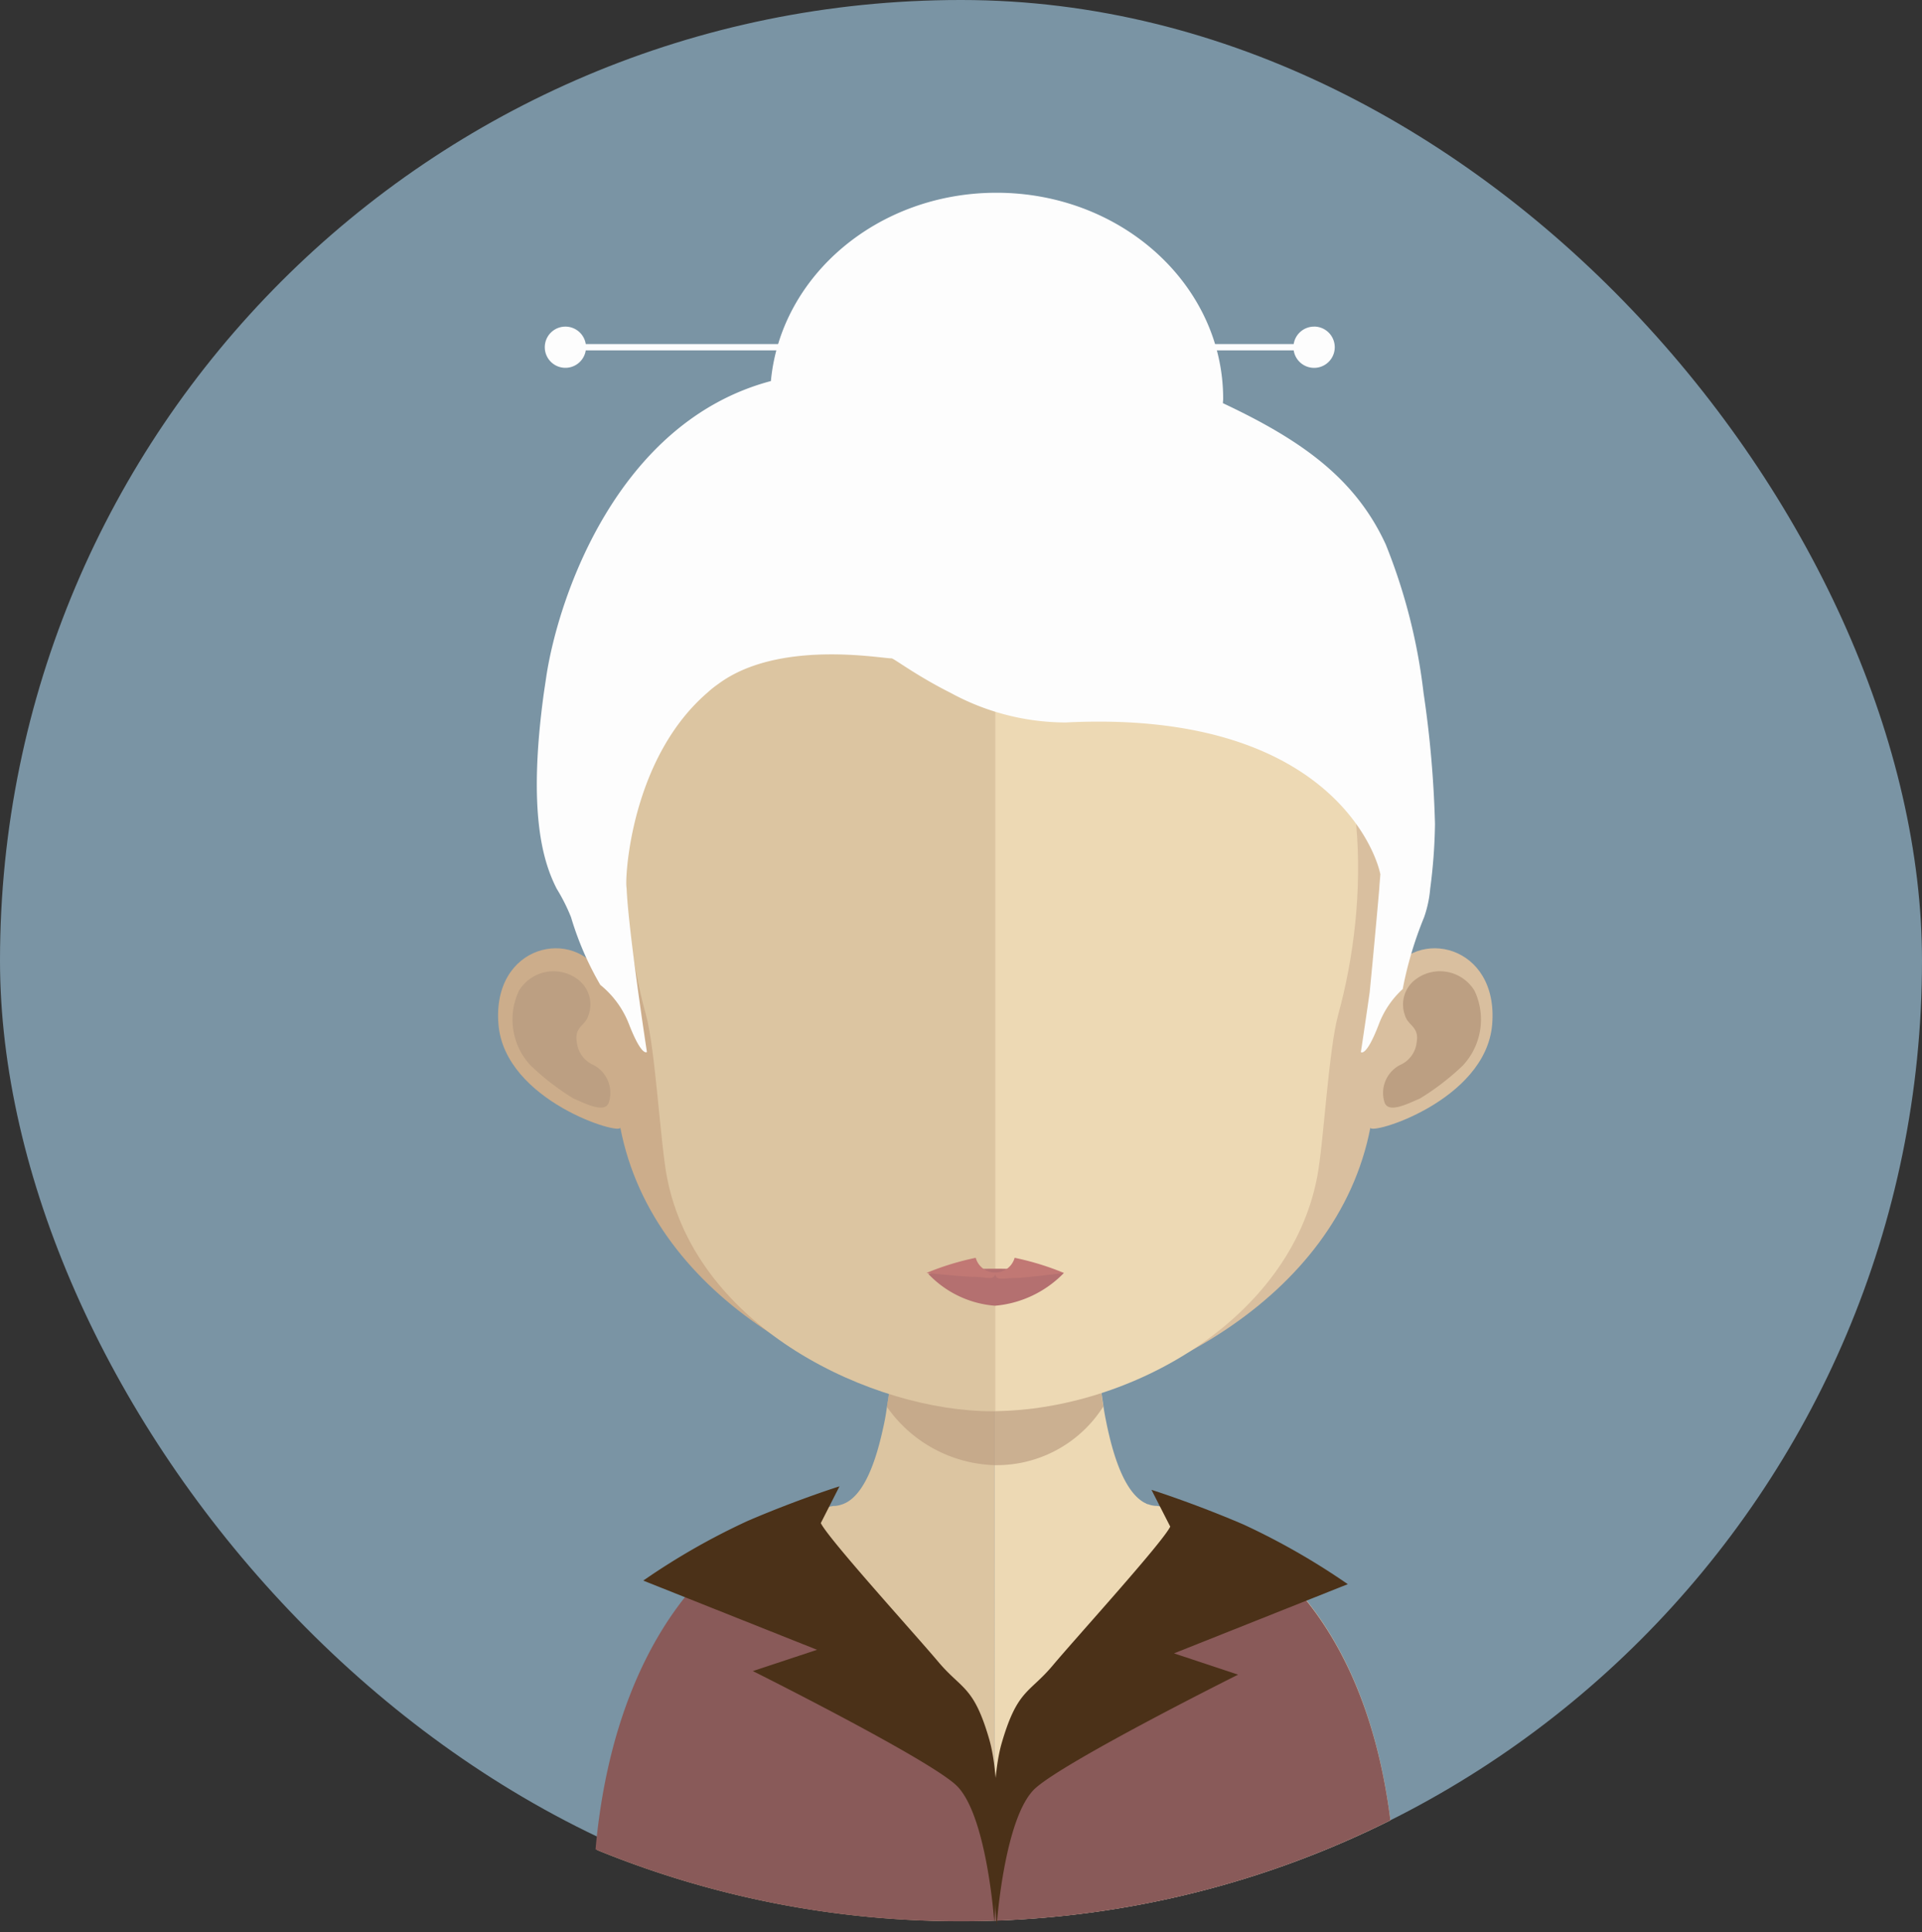 <svg xmlns="http://www.w3.org/2000/svg" viewBox="0 0 88.888 89.35">
  <rect x="0" y="0" width="88.888" height="89.35" fill="#333333" stroke="none"/>
  <g id="Groupe_101" data-name="Groupe 101" transform="translate(0)">
    <rect id="Rectangle_18" data-name="Rectangle 18" width="88.888" height="88.849" rx="44.425" transform="translate(0)" fill="#7a94a4"/>
    <path id="Intersection_34" data-name="Intersection 34" d="M16.807,33.283A44.288,44.288,0,0,1,0,29.994c.714-8.585,4.3-12.569,7.174-14.4a9.956,9.956,0,0,1,3.761-1.516h.088a1.332,1.332,0,0,0,.239-.05c.912-.252,1.534-1.591,1.951-3.5a10.256,10.256,0,0,0,.19-1.048c.1-.6.193-1.251.254-1.918.04-.4.077-.809.115-1.228C13.936,4.3,13.989,2.1,13.989,0c0,0,2.435.239,4.394.239V33.257c-.511.017-1.022.026-1.537.026Z" transform="translate(27.618 55.567)" fill="#dcc5a1" stroke="rgba(0,0,0,0)" stroke-miterlimit="10" stroke-width="1"/>
    <path id="Intersection_33" data-name="Intersection 33" d="M0,.239H.041C2,.239,4.45,0,4.45,0c0,2.087.049,4.268.216,6.287.038.406.073.81.113,1.2.076.695.152,1.352.252,1.969v.014c.039.277.088.527.14.782.38,1.856.936,3.22,1.749,3.674.065.024.126.077.187.077a1.113,1.113,0,0,0,.41.074,9.133,9.133,0,0,1,2.685.91c2.821,1.415,7.005,4.947,8.1,13.629A44.2,44.2,0,0,1,0,33.257Z" transform="translate(46.001 55.567)" fill="#edd9b4" stroke="rgba(0,0,0,0)" stroke-miterlimit="10" stroke-width="1"/>
    <path id="Tracé_341" data-name="Tracé 341" d="M761.666,153.71v.011a5.836,5.836,0,0,1-5.005,2.714h-.026a6.306,6.306,0,0,1-4.979-2.7c.106-.606.19-1.249.252-1.919.041-.4.079-.808.117-1.225a19.809,19.809,0,0,0,4.56.6h.05a18.668,18.668,0,0,0,4.662-.646c.041.406.079.812.114,1.2C761.49,152.434,761.563,153.089,761.666,153.71Z" transform="translate(-710.64 -88.675)" fill="#bc9f82" opacity="0.7"/>
    <path id="Intersection_32" data-name="Intersection 32" d="M16.882,18.3A44.294,44.294,0,0,1,0,14.975C.785,6.236,4.743,1.516,8.256,0,11.2,2.967,14.673,7.6,15.61,8.469c1.585,1.485,2.553,4.014,3.553,3.379C20.183,11.2,25.745,3.383,28.637,0c2.826,1.415,7.024,4.948,8.124,13.63A44.248,44.248,0,0,1,16.921,18.3Z" transform="translate(27.542 70.555)" fill="#895a59" stroke="rgba(0,0,0,0)" stroke-miterlimit="10" stroke-width="1"/>
    <path id="Tracé_343" data-name="Tracé 343" d="M748.6,159.114c.36.742,4.344,5.122,5.432,6.415s1.638,1.1,2.358,3.585.234,8.458.234,8.458-.348-5.076-1.8-6.369-9.366-5.245-9.366-5.245l2.969-.984-8.038-3.2a31.832,31.832,0,0,1,4.829-2.76c2.317-.995,4.247-1.6,4.247-1.6Z" transform="translate(-710.64 -88.675)" fill="#4b3118"/>
    <path id="Tracé_344" data-name="Tracé 344" d="M764.761,159.277c-.363.747-4.347,5.125-5.432,6.419s-1.636,1.1-2.361,3.587-.234,8.453-.234,8.453.348-5.076,1.8-6.369,9.366-5.244,9.366-5.244l-2.966-.984,8.038-3.2a32.414,32.414,0,0,0-4.829-2.762c-2.32-.994-4.25-1.6-4.25-1.6Z" transform="translate(-710.64 -88.675)" fill="#4b3118"/>
    <path id="Tracé_345" data-name="Tracé 345" d="M756.623,108.9c-18.858-.036-18.966,15.064-18.13,24.91-1.293-2.311-5.113-1.451-4.8,2.247.3,3.546,5.707,5.152,5.634,4.761,1.539,8.02,10.428,12.477,17.3,13.112.047,0,.1,0,.146,0V108.9Z" transform="translate(-710.64 -88.675)" fill="#ccad8b"/>
    <path id="Tracé_346" data-name="Tracé 346" d="M734.638,134.5a1.867,1.867,0,0,1,2.764-.5,1.444,1.444,0,0,1,.448,1.642c-.135.474-.661.51-.533,1.235a1.3,1.3,0,0,0,.767,1.051,1.455,1.455,0,0,1,.728,1.686c-.143.59-1.047.122-1.65-.135a11.639,11.639,0,0,1-1.98-1.526A3.11,3.11,0,0,1,734.638,134.5Z" transform="translate(-710.64 -88.675)" fill="#bc9f82"/>
    <path id="Tracé_347" data-name="Tracé 347" d="M756.717,108.9c18.855-.036,18.966,15.064,18.126,24.91,1.293-2.311,5.116-1.451,4.806,2.247-.3,3.546-5.707,5.152-5.631,4.761-1.544,8.02-10.43,12.477-17.3,13.112-.047,0-.1,0-.147,0V108.9Z" transform="translate(-710.64 -88.675)" fill="#d9bf9f"/>
    <path id="Tracé_348" data-name="Tracé 348" d="M778.836,134.5a1.87,1.87,0,0,0-2.767-.5,1.45,1.45,0,0,0-.448,1.642c.135.474.665.51.536,1.235a1.292,1.292,0,0,1-.767,1.051,1.452,1.452,0,0,0-.731,1.686c.146.59,1.047.122,1.65-.135a11.662,11.662,0,0,0,1.983-1.526A3.119,3.119,0,0,0,778.836,134.5Z" transform="translate(-710.64 -88.675)" fill="#bc9f82"/>
    <path id="Tracé_349" data-name="Tracé 349" d="M756.524,113.175c-6.3,0-10.9,1.734-13.7,5.148-3.9,4.768-3.75,12.056-2.31,17.287.438,1.6.663,5.9.968,7.49,1.36,7.074,9.606,10.842,15.038,10.842.046,0,.1-.006.146-.006V113.179C756.62,113.179,756.57,113.175,756.524,113.175Z" transform="translate(-710.64 -88.675)" fill="#dcc5a1"/>
    <path id="Tracé_350" data-name="Tracé 350" d="M770.19,118.329c-2.771-3.392-7.325-5.121-13.52-5.15v40.757c6.2-.065,13.613-4.191,14.888-10.836.3-1.585.527-5.89.969-7.49C773.957,130.393,774.1,123.117,770.19,118.329Z" transform="translate(-710.64 -88.675)" fill="#edd9b4"/>
    <path id="Tracé_351" data-name="Tracé 351" d="M759.841,147.548a5.033,5.033,0,0,1-3.18,1.514,4.746,4.746,0,0,1-3.1-1.484,20.529,20.529,0,0,1,3.1-.228A25.781,25.781,0,0,1,759.841,147.548Z" transform="translate(-710.64 -88.675)" fill="#b47070"/>
    <path id="Tracé_352" data-name="Tracé 352" d="M757.565,146.845a.934.934,0,0,1-1.8,0,12.667,12.667,0,0,0-2.278.7s1.737.181,2.234.181.933.195.942-.173c.009.371.366.23.86.23s2.32-.238,2.32-.238A12.716,12.716,0,0,0,757.565,146.845Z" transform="translate(-710.64 -88.675)" fill="#c17874"/>
    <path id="Tracé_353" data-name="Tracé 353" d="M771.412,103.78a.955.955,0,0,0-.942.808H737.73a.953.953,0,1,0,0,.29h32.74a.955.955,0,1,0,.942-1.1Z" transform="translate(-710.64 -88.675)" fill="#fdfdfd"/>
    <path id="Tracé_354" data-name="Tracé 354" d="M776.475,120.713a26.554,26.554,0,0,0-1.746-6.856c-1.4-3.047-3.878-4.818-7.532-6.536,0-.068.012-.134.012-.2,0-5.265-4.7-9.532-10.484-9.532-5.481,0-9.977,3.829-10.433,8.709-7.1,1.888-9.823,9.978-10.384,13.645-.038.264-.077.515-.115.772-.76,5.54-.038,7.825.594,9.064a8.517,8.517,0,0,1,.661,1.313,14.3,14.3,0,0,0,1.355,3.132,4.36,4.36,0,0,1,1.319,1.8c.608,1.564.836,1.3.836,1.3s-.848-5.52-.938-7.553a2.223,2.223,0,0,1-.015-.3c0-.987.456-5.922,3.75-8.761a4.632,4.632,0,0,1,.5-.4c2.773-2.063,7.5-1.187,8.021-1.187.1,0,1.175.819,2.72,1.591a11.141,11.141,0,0,0,5.324,1.374c11.8-.593,14.292,5.707,14.558,7.022-.015.215-.038.441-.05.668-.143,1.631-.319,3.525-.445,4.8-.216,1.513-.406,2.753-.406,2.753s.243.261.836-1.3a4.228,4.228,0,0,1,1.1-1.615,17.234,17.234,0,0,1,.989-3.322,5.352,5.352,0,0,0,.281-1.313,25.251,25.251,0,0,0,.222-2.989A49.819,49.819,0,0,0,776.475,120.713Z" transform="translate(-710.64 -88.675)" fill="#fdfdfd"/>
  </g>
</svg>

